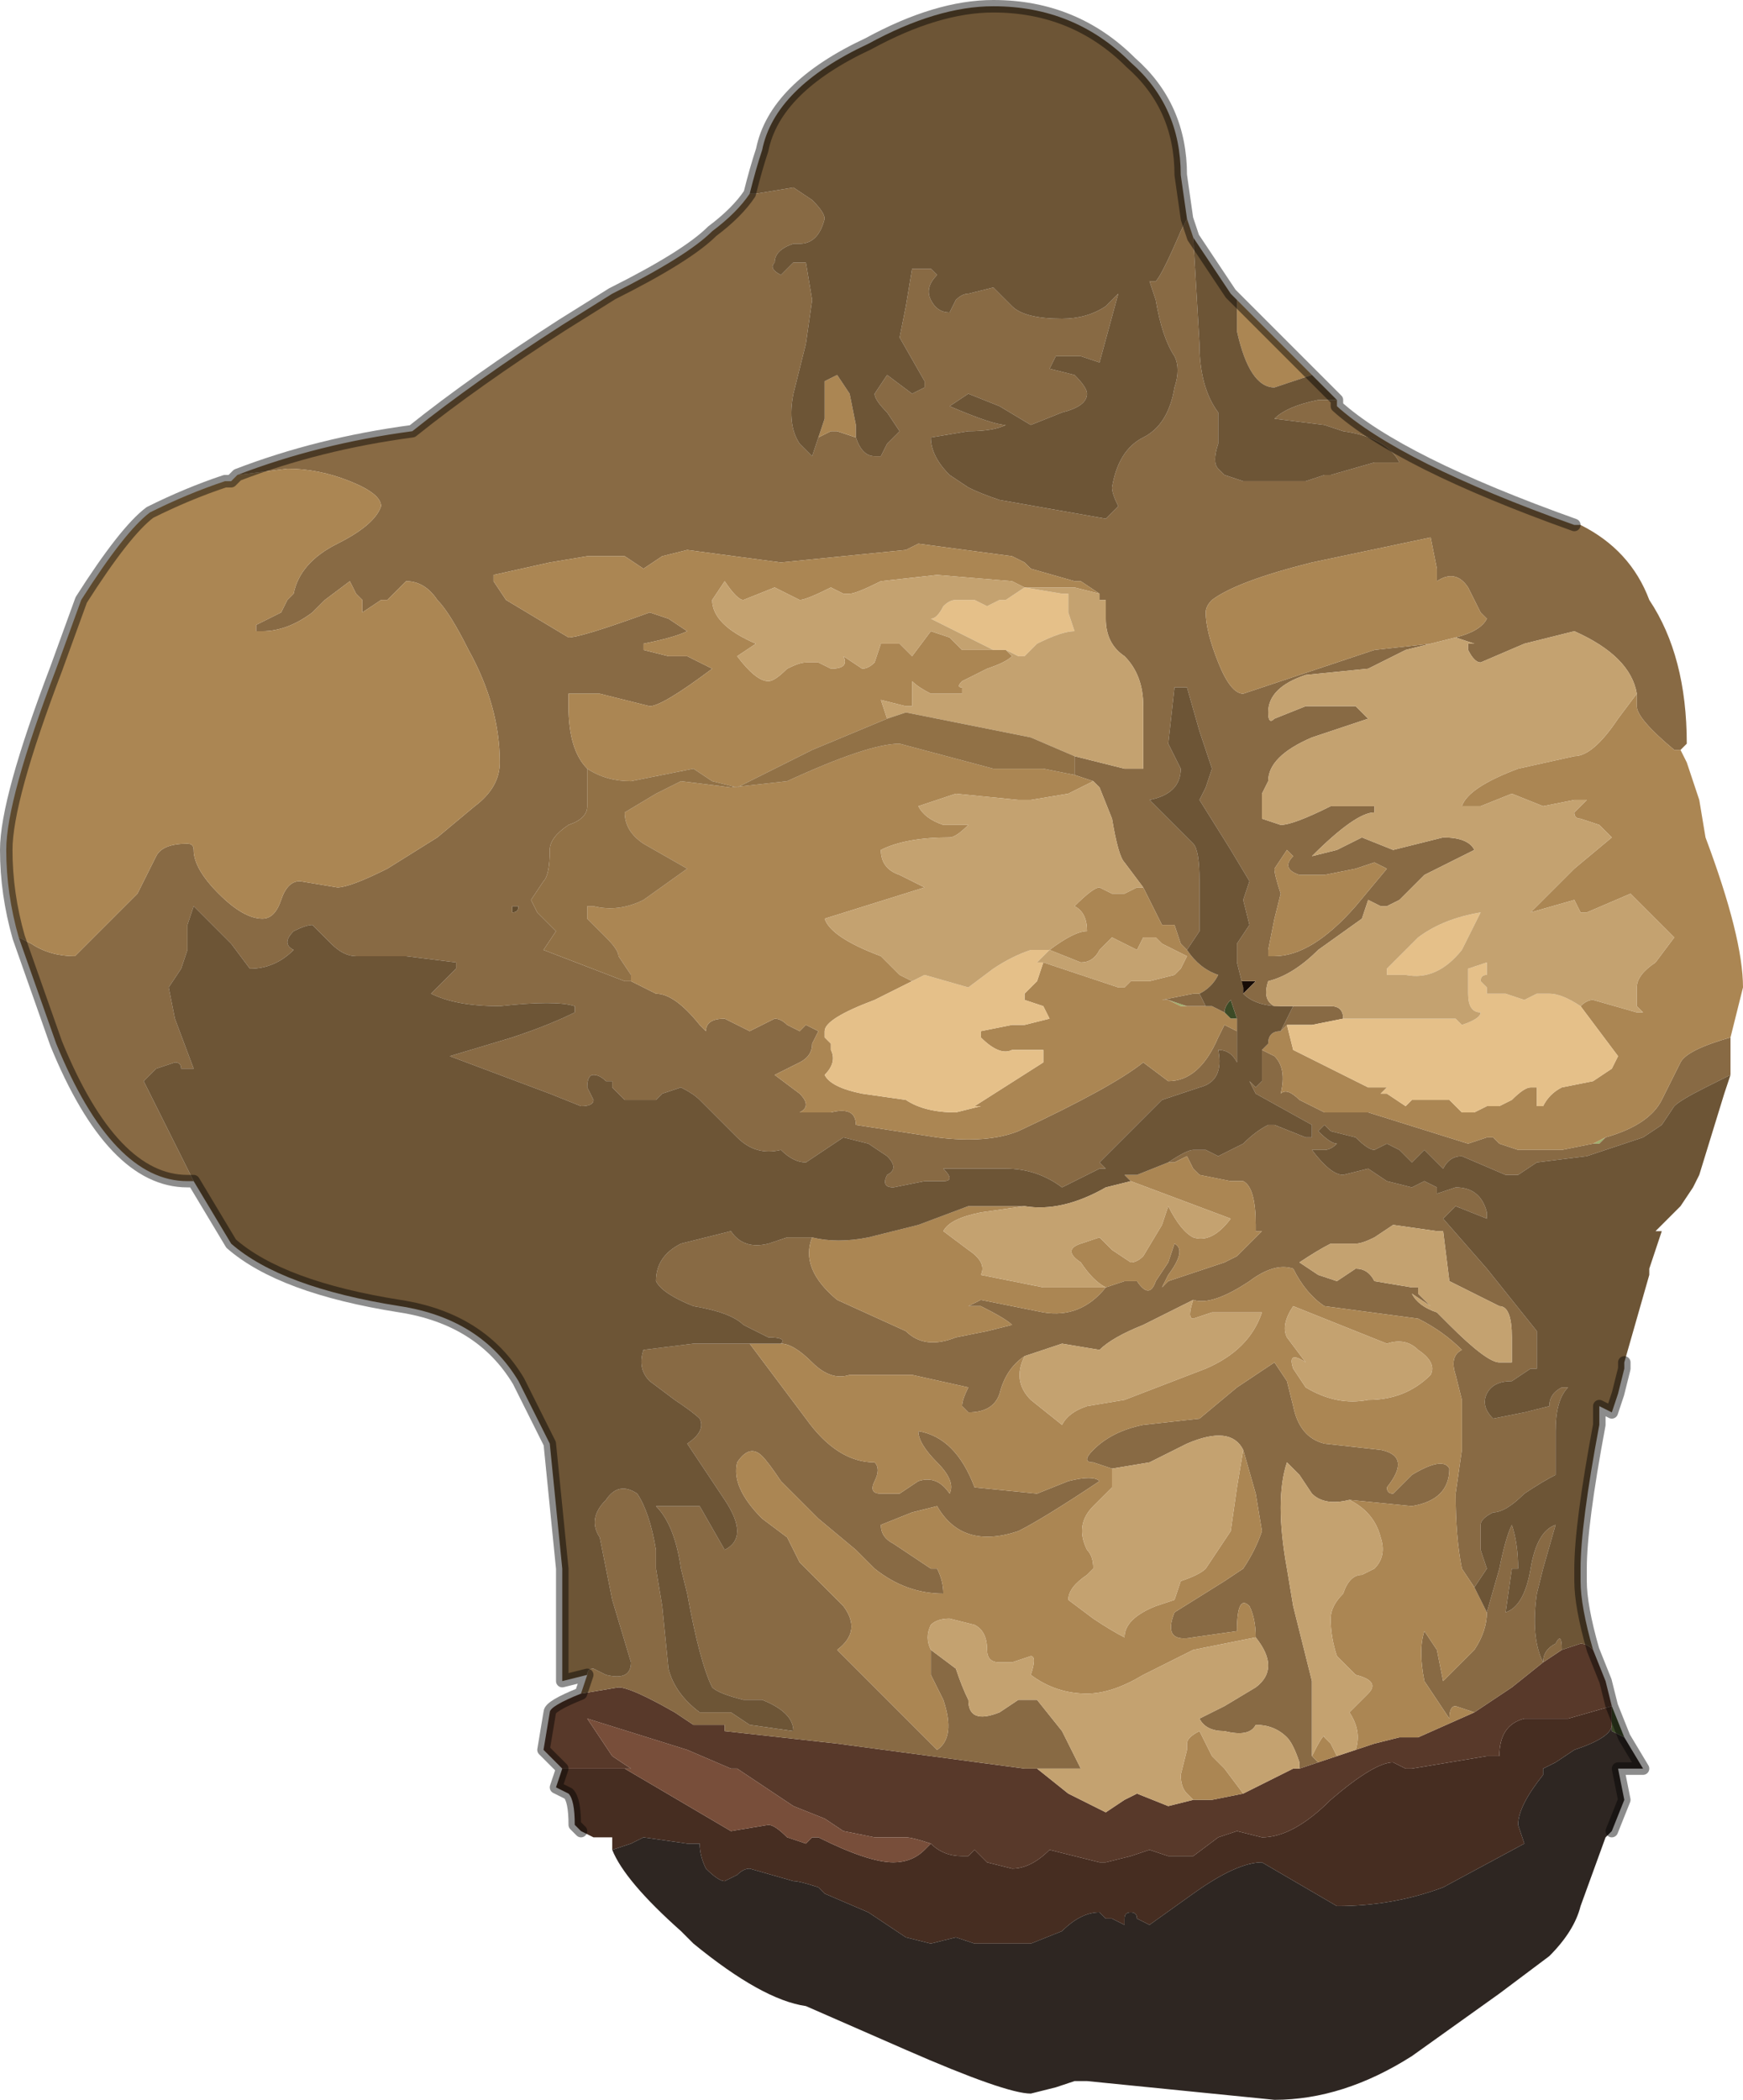 <?xml version="1.0" encoding="UTF-8" standalone="no"?>
<svg xmlns:xlink="http://www.w3.org/1999/xlink" height="16.8px" width="13.95px" xmlns="http://www.w3.org/2000/svg">
  <g transform="matrix(1.0, 0.0, 0.0, 1.0, 7.0, 7.1)">
    <path d="M5.9 6.75 L5.9 6.7 5.9 6.65 5.9 6.75" fill="#222a15" fill-rule="evenodd" stroke="none"/>
    <path d="M2.9 1.05 L2.85 1.05 2.8 1.0 Q2.8 0.95 2.85 0.9 L2.9 1.05 M6.0 6.8 L5.9 6.75 5.9 6.65 5.9 6.55 6.0 6.8" fill="#3c4a26" fill-rule="evenodd" stroke="none"/>
    <path d="M5.75 2.05 L5.85 2.0 5.8 2.05 5.75 2.05 M2.35 0.9 L2.5 0.95 2.45 0.95 2.35 0.9" fill="#9eaf6b" fill-rule="evenodd" stroke="none"/>
    <path d="M2.95 0.8 L2.9 0.75 3.05 0.75 2.95 0.85 2.95 0.8" fill="#160b06" fill-rule="evenodd" stroke="none"/>
    <path d="M2.9 2.35 L2.85 2.35 2.9 2.35 M4.0 2.85 L3.95 2.85 4.0 2.85" fill="#6d6966" fill-rule="evenodd" stroke="none"/>
    <path d="M-2.5 7.05 L-2.5 7.05 -2.0 7.05 -1.15 7.55 -0.85 7.5 Q-0.8 7.5 -0.7 7.6 L-0.55 7.65 Q-0.55 7.65 -0.5 7.6 L-0.45 7.6 -0.45 7.6 Q-0.05 7.8 0.15 7.8 0.3 7.8 0.4 7.7 L0.45 7.65 Q0.55 7.75 0.7 7.75 L0.75 7.75 Q0.8 7.7 0.8 7.7 L0.9 7.8 1.1 7.85 Q1.25 7.85 1.4 7.7 L1.8 7.8 1.85 7.8 2.05 7.75 Q2.2 7.7 2.2 7.7 L2.35 7.75 2.45 7.75 2.55 7.75 2.75 7.6 2.9 7.55 3.1 7.6 Q3.35 7.6 3.65 7.3 4.0 7.0 4.15 7.0 L4.25 7.05 4.3 7.05 4.9 6.95 5.0 6.95 Q5.0 6.7 5.2 6.65 L5.55 6.65 5.9 6.55 5.9 6.65 5.9 6.7 Q5.9 6.8 5.6 6.9 L5.45 7.0 5.35 7.05 5.35 7.1 Q5.15 7.35 5.15 7.5 L5.2 7.65 4.55 8.0 Q4.15 8.15 3.7 8.15 L3.1 7.8 Q2.9 7.8 2.55 8.05 L2.2 8.3 2.1 8.25 Q2.1 8.2 2.05 8.2 2.0 8.2 2.0 8.25 L2.0 8.3 1.9 8.25 1.85 8.25 1.8 8.2 Q1.65 8.2 1.5 8.35 L1.25 8.45 0.8 8.45 0.65 8.4 0.45 8.45 0.25 8.4 -0.05 8.2 -0.4 8.05 -0.45 8.0 Q-0.6 7.95 -0.65 7.95 L-1.0 7.85 Q-1.05 7.85 -1.1 7.9 L-1.2 7.95 Q-1.25 7.95 -1.35 7.85 -1.4 7.75 -1.4 7.65 L-1.5 7.65 -1.85 7.6 -1.95 7.65 -2.1 7.7 -2.1 7.6 -2.25 7.6 -2.35 7.55 -2.4 7.5 Q-2.4 7.3 -2.45 7.25 L-2.55 7.2 -2.5 7.05" fill="#462d21" fill-rule="evenodd" stroke="none"/>
    <path d="M5.5 6.1 L5.65 6.05 Q5.7 6.05 5.75 6.1 L5.85 6.35 5.9 6.55 5.55 6.65 5.2 6.65 Q5.0 6.7 5.0 6.95 L4.9 6.95 4.3 7.05 4.25 7.05 4.15 7.0 Q4.0 7.0 3.65 7.3 3.35 7.6 3.1 7.6 L2.9 7.55 2.75 7.6 2.55 7.75 2.45 7.75 2.35 7.75 2.2 7.7 Q2.2 7.7 2.05 7.75 L1.85 7.8 1.8 7.8 1.4 7.7 Q1.25 7.85 1.1 7.85 L0.9 7.8 0.8 7.7 Q0.8 7.7 0.75 7.75 L0.7 7.75 Q0.55 7.75 0.45 7.65 0.3 7.6 0.25 7.6 L0.0 7.6 -0.25 7.55 -0.4 7.45 -0.65 7.35 -1.1 7.05 -1.1 7.05 -1.15 7.05 -1.5 6.9 -2.3 6.65 -2.1 6.95 -1.95 7.05 -2.0 7.05 -2.5 7.05 -2.5 7.05 -2.65 6.9 -2.6 6.6 Q-2.6 6.55 -2.35 6.45 L-2.35 6.45 -2.05 6.4 Q-1.95 6.4 -1.6 6.6 L-1.45 6.7 -1.35 6.7 -1.25 6.7 -1.2 6.7 -1.2 6.75 -0.3 6.85 1.2 7.05 1.3 7.05 1.55 7.25 1.85 7.4 2.0 7.3 Q2.1 7.25 2.1 7.25 L2.35 7.35 2.55 7.3 2.7 7.3 2.95 7.25 3.25 7.1 3.35 7.05 3.4 7.05 3.55 7.0 3.7 6.95 3.85 6.9 4.0 6.85 4.2 6.8 4.35 6.8 4.8 6.6 5.1 6.4 5.35 6.2 5.5 6.1" fill="#58392a" fill-rule="evenodd" stroke="none"/>
    <path d="M-2.15 1.55 L-2.1 1.55 -2.15 1.55 -2.15 1.55" fill="#c4aa76" fill-rule="evenodd" stroke="none"/>
    <path d="M-2.9 0.15 L-2.85 0.15 Q-2.85 0.2 -2.9 0.2 L-2.9 0.15" fill="#624c2e" fill-rule="evenodd" stroke="none"/>
    <path d="M-2.0 7.05 L-1.95 7.05 -2.1 6.95 -2.3 6.65 -1.5 6.9 -1.15 7.05 -1.1 7.05 -1.1 7.05 -0.65 7.35 -0.4 7.45 -0.25 7.55 0.0 7.6 0.25 7.6 Q0.3 7.6 0.45 7.65 L0.4 7.7 Q0.3 7.8 0.15 7.8 -0.05 7.8 -0.45 7.6 L-0.45 7.6 -0.5 7.6 Q-0.55 7.65 -0.55 7.65 L-0.7 7.6 Q-0.8 7.5 -0.85 7.5 L-1.15 7.55 -2.0 7.05" fill="#784e3a" fill-rule="evenodd" stroke="none"/>
    <path d="M-2.1 7.7 L-1.95 7.65 -1.85 7.6 -1.5 7.65 -1.4 7.65 Q-1.4 7.75 -1.35 7.85 -1.25 7.95 -1.2 7.95 L-1.1 7.9 Q-1.05 7.85 -1.0 7.85 L-0.65 7.95 Q-0.6 7.95 -0.45 8.0 L-0.4 8.05 -0.05 8.2 0.25 8.4 0.45 8.45 0.65 8.4 0.8 8.45 1.25 8.45 1.5 8.35 Q1.65 8.2 1.8 8.2 L1.85 8.25 1.9 8.25 2.0 8.3 2.0 8.25 Q2.0 8.2 2.05 8.2 2.1 8.2 2.1 8.25 L2.2 8.3 2.55 8.05 Q2.9 7.8 3.1 7.8 L3.7 8.15 Q4.15 8.15 4.55 8.0 L5.2 7.65 5.15 7.5 Q5.15 7.35 5.35 7.1 L5.35 7.05 5.45 7.0 5.6 6.9 Q5.9 6.8 5.9 6.7 L5.9 6.75 6.0 6.8 6.15 7.05 5.95 7.05 6.0 7.3 5.9 7.55 5.85 7.6 5.65 8.15 Q5.6 8.35 5.4 8.55 L5.0 8.85 4.3 9.35 Q3.75 9.7 3.2 9.7 L1.7 9.55 1.6 9.55 1.45 9.6 1.25 9.65 Q1.05 9.65 0.25 9.3 L-0.55 8.95 Q-0.9 8.9 -1.45 8.45 L-1.55 8.35 Q-2.0 7.95 -2.1 7.7" fill="#2e2622" fill-rule="evenodd" stroke="none"/>
    <path d="M2.5 -5.35 L2.55 -5.2 2.6 -4.35 Q2.6 -4.0 2.75 -3.8 L2.75 -3.55 Q2.7 -3.4 2.75 -3.35 L2.8 -3.3 2.95 -3.25 3.15 -3.25 3.2 -3.25 3.3 -3.25 3.45 -3.25 3.6 -3.3 3.65 -3.3 4.0 -3.4 4.05 -3.4 4.2 -3.4 Q4.1 -3.6 3.75 -3.65 L3.6 -3.7 3.2 -3.75 Q3.3 -3.85 3.55 -3.9 L3.7 -3.9 3.7 -3.85 Q4.2 -3.4 5.6 -2.9 L5.65 -2.9 Q6.05 -2.7 6.2 -2.3 6.5 -1.85 6.5 -1.15 L6.45 -1.1 6.4 -1.1 Q6.1 -1.35 6.1 -1.45 L6.1 -1.55 Q6.05 -1.85 5.6 -2.05 L5.6 -2.05 5.2 -1.95 4.85 -1.8 Q4.8 -1.8 4.75 -1.9 L4.75 -1.95 4.8 -1.95 4.65 -2.0 Q4.85 -2.05 4.9 -2.15 L4.85 -2.2 4.8 -2.3 4.75 -2.4 Q4.65 -2.55 4.5 -2.45 L4.5 -2.55 4.45 -2.8 3.5 -2.6 Q2.9 -2.45 2.7 -2.3 2.65 -2.25 2.65 -2.2 2.65 -2.05 2.75 -1.8 2.85 -1.55 2.95 -1.55 L3.4 -1.7 4.0 -1.9 4.45 -1.95 4.25 -1.9 3.95 -1.75 3.45 -1.7 Q3.15 -1.6 3.15 -1.4 3.15 -1.3 3.2 -1.35 L3.45 -1.45 3.65 -1.45 3.85 -1.45 3.95 -1.35 3.5 -1.2 Q3.15 -1.05 3.15 -0.85 L3.1 -0.75 3.1 -0.55 3.25 -0.5 Q3.35 -0.5 3.65 -0.65 L4.0 -0.65 4.0 -0.6 Q3.85 -0.6 3.5 -0.25 L3.7 -0.3 3.9 -0.4 4.15 -0.3 4.15 -0.3 4.35 -0.35 4.55 -0.4 Q4.75 -0.4 4.8 -0.3 L4.4 -0.1 4.2 0.1 4.1 0.15 4.05 0.15 3.95 0.1 3.9 0.25 3.55 0.5 Q3.35 0.7 3.15 0.75 3.1 0.9 3.2 0.95 L3.25 0.95 Q3.05 0.95 2.95 0.85 L3.05 0.75 2.9 0.75 2.95 0.8 2.9 0.6 2.9 0.45 3.0 0.3 2.95 0.1 3.0 -0.05 2.85 -0.3 2.6 -0.7 2.65 -0.8 2.7 -0.95 2.6 -1.25 2.5 -1.6 2.45 -1.6 2.4 -1.6 2.35 -1.15 2.4 -1.05 2.45 -0.95 Q2.45 -0.75 2.2 -0.7 2.35 -0.55 2.55 -0.35 2.6 -0.3 2.6 -0.05 L2.6 0.05 2.6 0.35 2.5 0.5 2.45 0.45 2.4 0.3 2.3 0.3 2.15 0.0 2.0 -0.2 Q1.95 -0.25 1.9 -0.55 L1.8 -0.8 1.75 -0.85 1.6 -0.9 1.6 -1.05 2.0 -0.95 2.15 -0.95 2.15 -1.45 Q2.15 -1.7 2.0 -1.85 1.85 -1.95 1.85 -2.15 L1.85 -2.3 1.8 -2.3 1.8 -2.35 1.65 -2.45 1.6 -2.45 1.25 -2.55 1.2 -2.6 1.1 -2.65 0.35 -2.75 0.25 -2.7 -0.25 -2.65 -0.75 -2.6 -1.5 -2.7 -1.7 -2.65 -1.85 -2.55 -2.0 -2.65 -2.15 -2.65 -2.3 -2.65 -2.6 -2.6 -3.05 -2.5 -3.05 -2.45 -2.95 -2.3 -2.45 -2.0 Q-2.35 -2.0 -1.8 -2.2 L-1.65 -2.15 -1.5 -2.05 Q-1.6 -2.0 -1.85 -1.95 L-1.85 -1.9 -1.65 -1.85 -1.5 -1.85 -1.3 -1.75 Q-1.7 -1.45 -1.8 -1.45 L-2.2 -1.55 -2.45 -1.55 -2.45 -1.45 Q-2.45 -1.1 -2.3 -0.95 L-2.3 -0.65 Q-2.3 -0.55 -2.45 -0.5 -2.6 -0.4 -2.6 -0.3 -2.6 -0.1 -2.65 -0.05 L-2.75 0.1 -2.7 0.2 -2.55 0.35 -2.65 0.5 -2.0 0.75 -1.95 0.75 -1.75 0.85 Q-1.6 0.85 -1.4 1.1 L-1.35 1.15 Q-1.35 1.05 -1.2 1.05 L-1.0 1.15 -0.9 1.1 -0.9 1.1 -0.8 1.05 Q-0.75 1.05 -0.7 1.1 L-0.7 1.1 -0.6 1.15 -0.55 1.1 -0.45 1.15 -0.5 1.25 Q-0.5 1.35 -0.6 1.4 L-0.8 1.5 -0.6 1.65 Q-0.5 1.75 -0.6 1.8 L-0.35 1.8 Q-0.15 1.75 -0.15 1.9 L0.5 2.0 Q0.9 2.05 1.15 1.95 L1.25 1.95 1.15 1.95 Q1.9 1.6 2.15 1.4 L2.35 1.55 Q2.6 1.55 2.75 1.2 L2.8 1.1 2.9 1.15 2.9 1.4 Q2.85 1.3 2.75 1.3 2.8 1.55 2.6 1.6 L2.3 1.7 1.8 2.2 1.85 2.25 1.8 2.25 1.5 2.4 Q1.3 2.25 1.05 2.25 L0.55 2.25 Q0.65 2.35 0.55 2.35 L0.4 2.35 0.15 2.4 Q0.05 2.4 0.1 2.3 0.2 2.25 0.1 2.15 L-0.05 2.05 -0.25 2.0 -0.4 2.1 -0.55 2.2 Q-0.65 2.2 -0.75 2.1 -0.95 2.15 -1.1 2.0 L-1.4 1.7 Q-1.45 1.65 -1.55 1.6 L-1.7 1.65 -1.75 1.7 -1.8 1.7 -1.9 1.7 -2.0 1.7 -2.1 1.6 -2.1 1.55 -2.15 1.55 Q-2.2 1.5 -2.25 1.5 -2.3 1.5 -2.3 1.6 L-2.25 1.7 Q-2.25 1.75 -2.35 1.75 L-2.6 1.65 -3.4 1.35 -2.9 1.2 Q-2.6 1.1 -2.4 1.0 L-2.4 0.95 Q-2.55 0.9 -3.0 0.95 -3.35 0.95 -3.55 0.85 L-3.45 0.75 -3.35 0.65 -3.35 0.6 -3.75 0.55 -4.15 0.55 Q-4.25 0.55 -4.35 0.45 L-4.5 0.3 Q-4.55 0.3 -4.65 0.35 -4.75 0.45 -4.65 0.5 -4.8 0.65 -5.0 0.65 L-5.15 0.45 -5.45 0.15 -5.5 0.3 -5.5 0.5 -5.55 0.65 -5.65 0.8 -5.6 1.05 -5.45 1.45 -5.45 1.45 -5.55 1.45 Q-5.55 1.4 -5.6 1.4 L-5.75 1.45 -5.85 1.55 -5.6 2.05 -5.45 2.35 -5.5 2.35 Q-6.1 2.35 -6.55 1.25 L-6.85 0.4 -6.75 0.45 Q-6.6 0.55 -6.4 0.55 L-6.2 0.35 -6.0 0.15 -5.9 0.05 -5.75 -0.25 Q-5.7 -0.35 -5.5 -0.35 -5.45 -0.35 -5.45 -0.3 -5.45 -0.15 -5.25 0.05 -5.05 0.25 -4.9 0.25 -4.8 0.25 -4.75 0.1 -4.7 -0.05 -4.6 -0.05 L-4.3 0.0 Q-4.2 0.0 -3.9 -0.15 L-3.5 -0.4 -3.2 -0.65 Q-3.0 -0.8 -3.0 -1.0 -3.0 -1.45 -3.25 -1.9 -3.4 -2.2 -3.5 -2.3 -3.6 -2.45 -3.75 -2.45 L-3.9 -2.3 -3.95 -2.3 -4.1 -2.2 -4.1 -2.3 -4.15 -2.35 -4.2 -2.45 -4.4 -2.3 -4.5 -2.2 Q-4.7 -2.05 -4.9 -2.05 L-4.95 -2.05 -4.95 -2.1 -4.75 -2.2 -4.7 -2.3 -4.65 -2.35 Q-4.6 -2.6 -4.3 -2.75 -4.0 -2.9 -3.95 -3.05 -3.95 -3.15 -4.2 -3.25 -4.45 -3.35 -4.7 -3.35 L-5.1 -3.3 -5.1 -3.3 Q-4.45 -3.55 -3.7 -3.65 -3.2 -4.05 -2.5 -4.5 L-2.1 -4.75 Q-1.5 -5.05 -1.3 -5.25 -1.1 -5.4 -1.0 -5.55 L-0.95 -5.55 -0.65 -5.6 -0.5 -5.5 Q-0.4 -5.4 -0.4 -5.35 -0.45 -5.15 -0.6 -5.15 L-0.65 -5.15 Q-0.8 -5.1 -0.8 -5.0 -0.85 -4.95 -0.75 -4.9 L-0.65 -5.0 -0.55 -5.0 -0.5 -4.7 -0.55 -4.35 -0.65 -3.95 -0.65 -3.95 Q-0.7 -3.7 -0.6 -3.55 L-0.5 -3.45 -0.45 -3.6 -0.35 -3.65 -0.3 -3.65 -0.15 -3.6 Q-0.1 -3.45 0.0 -3.45 L0.05 -3.45 0.1 -3.55 0.2 -3.65 0.1 -3.8 Q0.0 -3.9 0.0 -3.95 L0.1 -4.1 0.3 -3.95 0.4 -4.0 0.4 -4.05 0.2 -4.4 0.25 -4.65 0.3 -4.95 0.45 -4.95 0.5 -4.9 Q0.4 -4.8 0.45 -4.7 0.5 -4.6 0.6 -4.6 L0.65 -4.7 Q0.7 -4.75 0.75 -4.75 L0.95 -4.8 1.1 -4.65 Q1.2 -4.55 1.5 -4.55 1.7 -4.55 1.85 -4.65 L1.95 -4.75 1.8 -4.2 1.65 -4.25 1.55 -4.25 1.45 -4.25 1.4 -4.15 Q1.4 -4.15 1.6 -4.1 1.7 -4.0 1.7 -3.95 1.7 -3.85 1.5 -3.8 L1.25 -3.7 1.0 -3.85 0.75 -3.95 0.6 -3.85 Q0.95 -3.7 1.05 -3.7 0.95 -3.65 0.75 -3.65 L0.45 -3.6 Q0.45 -3.45 0.6 -3.3 L0.75 -3.2 Q0.85 -3.15 1.0 -3.1 L1.85 -2.95 1.95 -3.05 Q1.9 -3.15 1.9 -3.2 1.95 -3.5 2.15 -3.6 2.35 -3.7 2.4 -4.0 2.45 -4.15 2.4 -4.25 2.3 -4.4 2.25 -4.7 L2.2 -4.85 2.25 -4.85 Q2.3 -4.9 2.45 -5.25 L2.5 -5.35 M3.35 -0.25 L3.3 -0.3 3.2 -0.15 Q3.2 -0.1 3.25 0.05 L3.2 0.25 3.15 0.5 3.15 0.55 3.2 0.55 Q3.5 0.55 3.85 0.15 L4.1 -0.15 4.0 -0.2 3.85 -0.15 3.6 -0.1 3.4 -0.1 Q3.25 -0.15 3.35 -0.25 M3.3 1.1 L3.25 1.15 3.35 0.95 3.45 0.95 3.65 0.95 Q3.75 0.95 3.75 1.05 L3.5 1.1 3.3 1.1 M3.1 1.3 L3.2 1.35 Q3.3 1.45 3.25 1.65 3.3 1.6 3.4 1.7 L3.6 1.8 3.95 1.8 4.75 2.05 4.9 2.0 4.95 2.0 5.0 2.05 5.15 2.1 5.5 2.1 5.75 2.05 5.8 2.05 5.85 2.0 Q6.2 1.9 6.3 1.7 L6.45 1.4 Q6.5 1.3 6.85 1.2 L6.85 1.5 Q6.75 1.55 6.65 1.6 6.45 1.7 6.4 1.75 L6.3 1.9 6.15 2.0 5.7 2.15 5.3 2.2 5.15 2.3 5.05 2.3 4.7 2.15 Q4.6 2.15 4.55 2.25 L4.4 2.1 4.3 2.2 4.2 2.1 4.1 2.05 4.0 2.1 Q3.95 2.1 3.85 2.0 L3.65 1.95 3.6 1.9 3.55 1.95 Q3.65 2.05 3.7 2.05 3.65 2.1 3.6 2.1 L3.5 2.1 Q3.65 2.3 3.75 2.3 L3.95 2.25 4.1 2.35 4.3 2.4 4.4 2.35 4.5 2.4 4.5 2.45 4.65 2.4 Q4.85 2.4 4.9 2.6 L4.9 2.65 4.65 2.55 4.6 2.6 4.55 2.65 4.9 3.05 5.3 3.55 5.3 3.85 5.25 3.85 5.1 3.95 Q4.95 3.95 4.9 4.05 4.85 4.15 4.95 4.25 L5.2 4.2 5.4 4.15 Q5.4 4.05 5.5 4.0 L5.55 4.0 Q5.45 4.1 5.45 4.35 L5.45 4.7 Q5.35 4.75 5.2 4.85 5.05 5.0 4.95 5.0 4.85 5.05 4.85 5.1 L4.85 5.3 4.9 5.45 4.8 5.6 4.7 5.45 Q4.65 5.2 4.65 4.85 L4.7 4.5 4.7 4.1 4.65 3.9 Q4.6 3.75 4.7 3.7 4.55 3.55 4.35 3.45 L3.6 3.35 Q3.45 3.25 3.35 3.05 3.2 3.0 3.0 3.15 2.7 3.35 2.55 3.3 L2.15 3.5 Q1.9 3.6 1.8 3.7 L1.5 3.65 1.2 3.75 Q1.05 3.85 1.0 4.05 0.95 4.2 0.75 4.2 L0.7 4.15 Q0.7 4.1 0.75 4.0 L0.3 3.9 -0.2 3.9 Q-0.35 3.95 -0.5 3.8 -0.65 3.65 -0.75 3.65 -0.7 3.6 -0.85 3.6 L-1.05 3.5 Q-1.15 3.4 -1.45 3.35 -1.7 3.25 -1.75 3.15 -1.75 2.95 -1.55 2.85 L-1.15 2.75 Q-1.05 2.9 -0.85 2.85 L-0.7 2.8 -0.5 2.8 Q-0.6 3.05 -0.3 3.3 L0.25 3.55 Q0.4 3.7 0.65 3.6 L0.9 3.55 1.1 3.5 Q1.05 3.45 0.85 3.35 L0.75 3.35 0.85 3.3 1.35 3.4 Q1.65 3.45 1.85 3.2 L2.0 3.15 Q2.05 3.15 2.1 3.15 2.2 3.3 2.25 3.15 L2.35 3.0 2.4 2.85 Q2.5 2.9 2.35 3.1 L2.3 3.2 2.35 3.15 2.8 3.0 2.9 2.95 3.1 2.75 3.05 2.75 3.05 2.7 Q3.05 2.4 2.95 2.35 L2.9 2.35 2.85 2.35 2.6 2.3 2.55 2.25 2.5 2.15 2.4 2.2 2.35 2.2 Q2.5 2.1 2.55 2.1 L2.65 2.1 2.75 2.15 2.95 2.05 Q3.05 1.95 3.15 1.9 L3.2 1.9 3.45 2.0 Q3.55 2.0 3.5 2.0 L3.5 1.9 3.05 1.65 3.0 1.55 3.05 1.6 3.1 1.55 3.1 1.3 M4.9 5.8 L5.0 5.45 Q5.05 5.2 5.1 5.1 5.15 5.25 5.15 5.45 L5.1 5.45 5.05 5.8 Q5.2 5.75 5.25 5.45 5.3 5.15 5.45 5.1 L5.35 5.45 5.3 5.65 Q5.25 6.0 5.35 6.2 5.35 6.1 5.45 6.05 5.5 5.95 5.5 6.1 L5.35 6.2 5.1 6.4 4.8 6.6 4.65 6.55 Q4.6 6.55 4.6 6.65 L4.4 6.35 Q4.35 6.1 4.4 5.95 L4.5 6.1 4.55 6.35 4.8 6.1 Q4.9 5.95 4.9 5.8 M4.5 2.75 L4.15 2.7 4.0 2.8 Q3.9 2.85 3.85 2.85 L3.65 2.85 Q3.55 2.9 3.4 3.0 L3.55 3.1 3.7 3.15 3.85 3.05 Q3.95 3.05 4.0 3.15 L4.3 3.2 4.35 3.2 4.35 3.25 4.45 3.35 4.3 3.25 Q4.35 3.35 4.5 3.4 L4.6 3.5 Q4.9 3.8 5.0 3.8 5.1 3.8 5.1 3.8 L5.1 3.75 5.15 3.75 5.1 3.75 5.1 3.6 Q5.1 3.35 5.0 3.35 L4.6 3.15 4.55 2.75 Q4.6 2.75 4.5 2.75 M-1.0 3.65 Q-0.85 3.85 -0.55 4.25 -0.3 4.6 0.0 4.6 0.05 4.65 0.0 4.75 -0.05 4.85 0.05 4.85 L0.2 4.85 0.35 4.75 Q0.5 4.7 0.6 4.85 0.65 4.75 0.5 4.6 0.35 4.45 0.35 4.35 0.65 4.4 0.8 4.8 L1.3 4.85 1.55 4.75 Q1.75 4.7 1.8 4.75 1.35 5.05 1.15 5.15 0.7 5.3 0.5 4.95 L0.3 5.0 0.05 5.1 Q0.05 5.2 0.15 5.25 L0.45 5.45 0.5 5.45 Q0.55 5.55 0.55 5.65 0.25 5.65 0.0 5.45 L-0.15 5.3 -0.45 5.05 -0.75 4.75 Q-0.85 4.6 -0.9 4.55 -1.0 4.45 -1.1 4.6 -1.15 4.8 -0.9 5.05 L-0.7 5.2 -0.6 5.4 -0.55 5.45 -0.45 5.55 -0.25 5.75 Q-0.1 5.95 -0.3 6.1 L0.1 6.5 0.5 6.9 Q0.65 6.8 0.55 6.5 L0.45 6.3 Q0.45 6.2 0.45 6.1 L0.65 6.25 Q0.7 6.4 0.75 6.5 0.75 6.7 1.0 6.6 L1.15 6.5 1.3 6.5 1.5 6.75 1.65 7.05 1.6 7.05 1.3 7.05 1.2 7.05 -0.3 6.85 -1.2 6.75 -1.2 6.7 -1.25 6.7 -1.35 6.7 -1.45 6.7 -1.6 6.6 Q-1.95 6.4 -2.05 6.4 L-2.35 6.45 -2.35 6.45 -2.3 6.3 Q-2.3 6.25 -2.25 6.25 L-2.15 6.3 Q-1.95 6.35 -1.95 6.2 L-2.1 5.7 -2.15 5.45 -2.2 5.2 Q-2.3 5.05 -2.15 4.9 -2.05 4.75 -1.9 4.85 -1.8 5.0 -1.75 5.3 L-1.75 5.45 -1.7 5.75 -1.65 6.25 Q-1.6 6.45 -1.4 6.6 L-1.15 6.6 -1.0 6.7 -0.65 6.75 Q-0.65 6.6 -0.9 6.5 L-1.05 6.5 Q-1.25 6.45 -1.3 6.4 -1.4 6.2 -1.5 5.65 L-1.55 5.45 Q-1.6 5.1 -1.75 4.95 L-1.4 4.95 -1.2 5.3 Q-1.0 5.2 -1.2 4.9 L-1.5 4.45 Q-1.35 4.35 -1.4 4.25 -1.45 4.2 -1.6 4.1 L-1.8 3.95 Q-1.9 3.85 -1.85 3.7 L-1.45 3.65 -1.0 3.65 M3.05 6.0 Q3.05 5.85 3.0 5.75 2.9 5.65 2.9 5.95 L2.55 6.0 Q2.3 6.05 2.4 5.8 L2.8 5.55 2.95 5.45 Q3.05 5.3 3.1 5.15 L3.05 4.85 2.95 4.5 Q2.85 4.3 2.5 4.45 L2.2 4.6 1.9 4.65 1.75 4.6 Q1.65 4.6 1.75 4.5 1.9 4.35 2.15 4.3 L2.6 4.25 2.9 4.0 3.2 3.8 3.3 3.95 3.35 4.15 Q3.4 4.4 3.6 4.45 L4.05 4.5 Q4.3 4.55 4.1 4.8 4.1 4.85 4.15 4.85 L4.3 4.7 Q4.55 4.55 4.6 4.65 4.6 4.9 4.3 4.95 L3.8 4.9 Q3.6 4.95 3.5 4.85 L3.4 4.7 3.3 4.6 Q3.2 4.9 3.3 5.45 L3.35 5.75 3.5 6.35 3.5 6.95 3.55 7.0 3.4 7.05 3.4 7.0 Q3.35 6.85 3.3 6.8 3.2 6.7 3.05 6.7 3.0 6.8 2.8 6.75 2.65 6.75 2.6 6.65 L2.8 6.55 3.05 6.4 Q3.25 6.25 3.05 6.0 M2.5 0.95 L2.35 0.9 2.3 0.9 2.55 0.85 2.6 0.85 2.65 0.95 2.5 0.95 M-2.9 0.15 L-2.9 0.2 Q-2.85 0.2 -2.85 0.15 L-2.9 0.15" fill="#886a44" fill-rule="evenodd" stroke="none"/>
    <path d="M-0.15 -3.6 L-0.3 -3.65 -0.35 -3.65 -0.45 -3.6 -0.4 -3.75 -0.4 -4.05 -0.3 -4.1 -0.2 -3.95 -0.15 -3.7 -0.15 -3.6 M-5.1 -3.3 L-5.1 -3.3 -4.7 -3.35 Q-4.45 -3.35 -4.2 -3.25 -3.95 -3.15 -3.95 -3.05 -4.0 -2.9 -4.3 -2.75 -4.6 -2.6 -4.65 -2.35 L-4.7 -2.3 -4.75 -2.2 -4.95 -2.1 -4.95 -2.05 -4.9 -2.05 Q-4.7 -2.05 -4.5 -2.2 L-4.4 -2.3 -4.2 -2.45 -4.15 -2.35 -4.1 -2.3 -4.1 -2.2 -3.95 -2.3 -3.9 -2.3 -3.75 -2.45 Q-3.6 -2.45 -3.5 -2.3 -3.4 -2.2 -3.25 -1.9 -3.0 -1.45 -3.0 -1.0 -3.0 -0.8 -3.2 -0.65 L-3.5 -0.4 -3.9 -0.15 Q-4.2 0.0 -4.3 0.0 L-4.6 -0.05 Q-4.7 -0.05 -4.75 0.1 -4.8 0.25 -4.9 0.25 -5.05 0.25 -5.25 0.05 -5.45 -0.15 -5.45 -0.3 -5.45 -0.35 -5.5 -0.35 -5.7 -0.35 -5.75 -0.25 L-5.9 0.05 -6.0 0.15 -6.2 0.35 -6.4 0.55 Q-6.6 0.55 -6.75 0.45 L-6.85 0.4 Q-6.95 0.05 -6.95 -0.3 -6.95 -0.7 -6.55 -1.75 L-6.35 -2.3 Q-6.0 -2.85 -5.8 -3.0 -5.5 -3.15 -5.2 -3.25 L-5.15 -3.25 -5.1 -3.3 M2.9 1.15 L2.8 1.1 2.75 1.2 Q2.6 1.55 2.35 1.55 L2.15 1.4 Q1.9 1.6 1.15 1.95 L1.25 1.95 1.15 1.95 Q0.9 2.05 0.5 2.0 L-0.15 1.9 Q-0.15 1.75 -0.35 1.8 L-0.6 1.8 Q-0.5 1.75 -0.6 1.65 L-0.8 1.5 -0.6 1.4 Q-0.5 1.35 -0.5 1.25 L-0.45 1.15 -0.55 1.1 -0.6 1.15 -0.7 1.1 -0.7 1.1 Q-0.75 1.05 -0.8 1.05 L-0.9 1.1 -0.9 1.1 -1.0 1.15 -1.2 1.05 Q-1.35 1.05 -1.35 1.15 L-1.4 1.1 Q-1.6 0.85 -1.75 0.85 L-1.95 0.75 -1.95 0.7 -2.05 0.55 Q-2.05 0.5 -2.15 0.4 L-2.3 0.25 -2.3 0.15 -2.25 0.15 Q-2.05 0.2 -1.85 0.1 L-1.5 -0.15 -1.85 -0.35 Q-2.0 -0.45 -2.0 -0.6 L-1.75 -0.75 -1.55 -0.85 -1.15 -0.8 -0.7 -0.85 Q-0.05 -1.15 0.2 -1.15 L0.2 -1.15 0.95 -0.95 1.25 -0.95 1.35 -0.95 1.6 -0.9 1.75 -0.85 1.8 -0.8 1.75 -0.85 1.55 -0.75 1.25 -0.7 1.15 -0.7 0.65 -0.75 0.35 -0.65 Q0.4 -0.55 0.55 -0.5 L0.75 -0.5 Q0.65 -0.4 0.6 -0.4 L0.6 -0.4 Q0.25 -0.4 0.05 -0.3 0.05 -0.15 0.2 -0.1 L0.4 0.0 -0.4 0.25 Q-0.35 0.4 0.05 0.55 L0.2 0.7 0.3 0.75 0.0 0.9 Q-0.4 1.05 -0.4 1.15 L-0.4 1.2 -0.35 1.25 -0.35 1.3 Q-0.3 1.4 -0.4 1.5 -0.35 1.6 -0.1 1.65 L0.25 1.7 Q0.4 1.8 0.65 1.8 L0.85 1.75 0.8 1.75 1.35 1.4 1.35 1.3 1.2 1.3 1.1 1.3 Q1.0 1.35 0.85 1.2 L0.85 1.15 1.1 1.1 1.2 1.1 1.4 1.05 1.35 0.95 1.2 0.9 1.2 0.85 1.3 0.75 1.35 0.6 1.95 0.8 2.0 0.8 2.05 0.75 2.1 0.75 2.2 0.75 2.4 0.7 2.45 0.65 2.5 0.55 2.3 0.45 2.25 0.4 2.15 0.4 2.1 0.5 1.9 0.4 1.8 0.5 Q1.75 0.6 1.65 0.6 L1.4 0.5 Q1.6 0.35 1.7 0.35 1.7 0.2 1.6 0.15 1.75 0.0 1.8 0.0 L1.9 0.05 2.0 0.05 2.1 0.0 2.15 0.0 2.3 0.3 2.4 0.3 2.45 0.45 2.5 0.5 Q2.6 0.65 2.75 0.7 2.7 0.8 2.6 0.85 L2.55 0.85 2.3 0.9 2.35 0.9 2.45 0.95 2.5 0.95 2.65 0.95 2.7 0.95 2.8 1.0 2.85 1.05 2.9 1.05 2.9 1.15 M-2.3 -0.95 Q-2.45 -1.1 -2.45 -1.45 L-2.45 -1.55 -2.2 -1.55 -1.8 -1.45 Q-1.7 -1.45 -1.3 -1.75 L-1.5 -1.85 -1.65 -1.85 -1.85 -1.9 -1.85 -1.95 Q-1.6 -2.0 -1.5 -2.05 L-1.65 -2.15 -1.8 -2.2 Q-2.35 -2.0 -2.45 -2.0 L-2.95 -2.3 -3.05 -2.45 -3.05 -2.5 -2.6 -2.6 -2.3 -2.65 -2.15 -2.65 -2.0 -2.65 -1.85 -2.55 -1.7 -2.65 -1.5 -2.7 -0.75 -2.6 -0.25 -2.65 0.25 -2.7 0.35 -2.75 1.1 -2.65 1.2 -2.6 1.25 -2.55 1.6 -2.45 1.65 -2.45 1.8 -2.35 1.6 -2.4 1.2 -2.4 1.1 -2.45 0.5 -2.5 0.05 -2.45 Q-0.15 -2.35 -0.2 -2.35 -0.25 -2.35 -0.25 -2.35 L-0.35 -2.4 Q-0.55 -2.3 -0.6 -2.3 L-0.8 -2.4 -1.05 -2.3 Q-1.1 -2.3 -1.2 -2.45 L-1.3 -2.3 -1.3 -2.3 Q-1.3 -2.1 -0.95 -1.95 L-1.1 -1.85 Q-0.95 -1.65 -0.85 -1.65 -0.8 -1.65 -0.7 -1.75 -0.6 -1.8 -0.55 -1.8 L-0.45 -1.8 -0.35 -1.75 Q-0.2 -1.75 -0.25 -1.85 L-0.1 -1.75 Q-0.05 -1.75 0.0 -1.8 L0.05 -1.95 0.2 -1.95 0.3 -1.85 0.45 -2.05 0.6 -2.0 0.7 -1.9 0.95 -1.9 0.95 -1.9 1.05 -1.9 1.1 -1.85 Q1.05 -1.8 0.9 -1.75 L0.7 -1.65 Q0.65 -1.6 0.7 -1.6 L0.7 -1.55 0.6 -1.55 0.45 -1.55 Q0.35 -1.6 0.3 -1.65 L0.3 -1.45 0.25 -1.45 0.05 -1.5 0.1 -1.35 -0.5 -1.1 -1.1 -0.8 -1.3 -0.85 -1.45 -0.95 -1.95 -0.85 Q-2.15 -0.85 -2.3 -0.95 M4.45 -1.95 L4.0 -1.9 3.4 -1.7 2.95 -1.55 Q2.85 -1.55 2.75 -1.8 2.65 -2.05 2.65 -2.2 2.65 -2.25 2.7 -2.3 2.9 -2.45 3.5 -2.6 L4.45 -2.8 4.5 -2.55 4.5 -2.45 Q4.65 -2.55 4.75 -2.4 L4.8 -2.3 4.85 -2.2 4.9 -2.15 Q4.85 -2.05 4.65 -2.0 L4.45 -1.95 M6.1 -1.55 L6.1 -1.45 Q6.1 -1.35 6.4 -1.1 L6.45 -1.1 6.5 -1.0 6.6 -0.7 6.65 -0.4 Q6.95 0.4 6.95 0.8 L6.85 1.2 Q6.5 1.3 6.45 1.4 L6.3 1.7 Q6.2 1.9 5.85 2.0 L5.75 2.05 5.5 2.1 5.15 2.1 5.0 2.05 4.95 2.0 4.9 2.0 4.75 2.05 3.95 1.8 3.6 1.8 3.4 1.7 Q3.3 1.6 3.25 1.65 3.3 1.45 3.2 1.35 L3.1 1.3 3.15 1.25 Q3.15 1.15 3.25 1.15 L3.3 1.1 3.35 1.3 3.95 1.6 4.1 1.6 4.05 1.65 4.1 1.65 4.25 1.75 4.3 1.7 4.4 1.7 4.45 1.7 4.5 1.7 4.6 1.7 4.7 1.8 4.8 1.8 4.9 1.75 5.0 1.75 5.1 1.7 Q5.2 1.6 5.25 1.6 5.3 1.6 5.3 1.6 L5.3 1.75 5.35 1.75 Q5.4 1.65 5.5 1.6 L5.75 1.55 5.9 1.45 5.95 1.35 5.8 1.15 5.65 0.95 Q5.7 0.9 5.75 0.9 L6.1 1.0 6.15 1.0 6.1 0.95 6.1 0.8 Q6.1 0.7 6.25 0.6 L6.4 0.4 6.05 0.05 5.7 0.2 5.65 0.2 5.6 0.1 5.25 0.2 5.6 -0.15 5.9 -0.4 5.8 -0.5 5.65 -0.55 Q5.6 -0.55 5.6 -0.6 L5.7 -0.7 5.6 -0.7 5.35 -0.65 5.1 -0.75 4.85 -0.65 4.7 -0.65 4.7 -0.65 Q4.75 -0.8 5.15 -0.95 L5.6 -1.05 Q5.75 -1.05 5.95 -1.35 L6.1 -1.55 M2.9 -4.7 L3.5 -4.1 3.2 -4.0 Q3.0 -4.0 2.9 -4.45 L2.9 -4.7 M3.35 -0.25 Q3.25 -0.15 3.4 -0.1 L3.6 -0.1 3.85 -0.15 4.0 -0.2 4.1 -0.15 3.85 0.15 Q3.5 0.55 3.2 0.55 L3.15 0.55 3.15 0.5 3.2 0.25 3.25 0.05 Q3.2 -0.1 3.2 -0.15 L3.3 -0.3 3.35 -0.25 M4.8 5.6 L4.9 5.8 Q4.9 5.95 4.8 6.1 L4.55 6.35 4.5 6.1 4.4 5.95 Q4.35 6.1 4.4 6.35 L4.6 6.65 Q4.6 6.55 4.65 6.55 L4.8 6.6 4.35 6.8 4.2 6.8 4.0 6.85 3.85 6.9 Q3.9 6.75 3.8 6.6 L3.95 6.45 Q4.05 6.35 3.85 6.3 L3.7 6.15 Q3.65 6.0 3.65 5.85 3.65 5.75 3.75 5.65 3.8 5.5 3.9 5.5 L4.0 5.45 Q4.1 5.35 4.05 5.2 4.0 5.0 3.8 4.9 L4.3 4.95 Q4.6 4.9 4.6 4.65 4.55 4.55 4.3 4.7 L4.15 4.85 Q4.1 4.85 4.1 4.8 4.3 4.55 4.05 4.5 L3.6 4.45 Q3.4 4.4 3.35 4.15 L3.3 3.95 3.2 3.8 2.9 4.0 2.6 4.25 2.15 4.3 Q1.9 4.35 1.75 4.5 1.65 4.6 1.75 4.6 L1.9 4.65 1.9 4.8 1.75 4.95 Q1.6 5.1 1.7 5.3 1.75 5.35 1.75 5.45 L1.7 5.5 Q1.55 5.6 1.55 5.7 L1.75 5.85 Q1.9 5.95 2.0 6.0 2.0 5.85 2.25 5.75 L2.4 5.7 2.45 5.55 Q2.6 5.5 2.65 5.45 L2.85 5.15 2.9 4.8 2.95 4.5 3.05 4.85 3.1 5.15 Q3.05 5.3 2.95 5.45 L2.8 5.55 2.4 5.8 Q2.3 6.05 2.55 6.0 L2.9 5.95 Q2.9 5.65 3.0 5.75 3.05 5.85 3.05 6.0 L2.55 6.1 2.15 6.3 Q1.9 6.45 1.7 6.45 1.45 6.45 1.25 6.3 1.3 6.15 1.25 6.15 L1.1 6.2 1.0 6.2 Q0.9 6.2 0.9 6.1 0.9 5.95 0.8 5.9 L0.6 5.85 Q0.5 5.85 0.45 5.9 0.4 6.0 0.45 6.1 0.45 6.2 0.45 6.3 L0.55 6.5 Q0.65 6.8 0.5 6.9 L0.1 6.5 -0.3 6.1 Q-0.1 5.95 -0.25 5.75 L-0.45 5.55 -0.55 5.45 -0.6 5.4 -0.7 5.2 -0.9 5.05 Q-1.15 4.8 -1.1 4.6 -1.0 4.45 -0.9 4.55 -0.85 4.6 -0.75 4.75 L-0.45 5.05 -0.15 5.3 0.0 5.45 Q0.25 5.65 0.55 5.65 0.55 5.55 0.5 5.45 L0.45 5.45 0.15 5.25 Q0.05 5.2 0.05 5.1 L0.3 5.0 0.5 4.95 Q0.7 5.3 1.15 5.15 1.35 5.05 1.8 4.75 1.75 4.7 1.55 4.75 L1.3 4.85 0.8 4.8 Q0.65 4.4 0.35 4.35 0.35 4.45 0.5 4.6 0.65 4.75 0.6 4.85 0.5 4.7 0.35 4.75 L0.2 4.85 0.05 4.85 Q-0.05 4.85 0.0 4.75 0.05 4.65 0.0 4.6 -0.3 4.6 -0.55 4.25 -0.85 3.85 -1.0 3.65 L-0.75 3.65 Q-0.65 3.65 -0.5 3.8 -0.35 3.95 -0.2 3.9 L0.3 3.9 0.75 4.0 Q0.7 4.1 0.7 4.15 L0.75 4.2 Q0.95 4.2 1.0 4.05 1.05 3.85 1.2 3.75 1.1 3.95 1.25 4.1 L1.5 4.3 Q1.55 4.2 1.7 4.15 L2.0 4.1 2.65 3.85 Q3.0 3.7 3.1 3.4 L2.7 3.4 2.55 3.45 Q2.5 3.45 2.55 3.3 2.7 3.35 3.0 3.15 3.2 3.0 3.35 3.05 3.45 3.25 3.6 3.35 L4.35 3.45 Q4.55 3.55 4.7 3.7 4.6 3.75 4.65 3.9 L4.7 4.1 4.7 4.5 4.65 4.85 Q4.65 5.2 4.7 5.45 L4.8 5.6 M4.35 3.7 Q4.25 3.6 4.1 3.65 L3.35 3.35 Q3.25 3.5 3.3 3.6 L3.45 3.8 Q3.3 3.7 3.35 3.85 L3.45 4.0 Q3.7 4.15 3.95 4.1 4.25 4.1 4.45 3.9 4.5 3.8 4.35 3.7 M2.05 2.35 L2.0 2.3 2.1 2.3 2.35 2.2 2.4 2.2 2.5 2.15 2.55 2.25 2.6 2.3 2.85 2.35 2.9 2.35 2.95 2.35 Q3.05 2.4 3.05 2.7 L3.05 2.75 3.1 2.75 2.9 2.95 2.8 3.0 2.35 3.15 2.3 3.2 2.35 3.1 Q2.5 2.9 2.4 2.85 L2.35 3.0 2.25 3.15 Q2.2 3.3 2.1 3.15 2.05 3.15 2.0 3.15 L1.85 3.2 Q1.65 3.45 1.35 3.4 L0.85 3.3 0.75 3.35 0.85 3.35 Q1.05 3.45 1.1 3.5 L0.9 3.55 0.65 3.6 Q0.4 3.7 0.25 3.55 L-0.3 3.3 Q-0.6 3.05 -0.5 2.8 -0.3 2.85 -0.05 2.8 L0.35 2.7 0.75 2.55 1.2 2.55 0.85 2.6 Q0.6 2.65 0.55 2.75 L0.75 2.9 Q0.9 3.0 0.85 3.1 L1.35 3.2 1.85 3.2 Q1.75 3.15 1.65 3.0 1.5 2.9 1.65 2.85 L1.8 2.8 1.9 2.9 2.05 3.0 Q2.1 3.0 2.15 2.95 L2.3 2.7 2.35 2.55 Q2.45 2.75 2.55 2.8 2.7 2.85 2.85 2.65 L2.05 2.35 M3.5 6.95 Q3.6 6.75 3.6 6.8 L3.65 6.85 3.7 6.95 3.55 7.0 3.5 6.95 M2.55 7.3 L2.5 7.25 Q2.45 7.2 2.45 7.1 L2.5 6.9 2.5 6.85 Q2.5 6.8 2.6 6.75 L2.7 6.95 2.75 7.0 2.8 7.05 2.95 7.25 2.7 7.3 2.55 7.3" fill="#ab8653" fill-rule="evenodd" stroke="none"/>
    <path d="M2.5 -5.35 L2.45 -5.25 Q2.3 -4.9 2.25 -4.85 L2.2 -4.85 2.25 -4.7 Q2.3 -4.4 2.4 -4.25 2.45 -4.15 2.4 -4.0 2.35 -3.7 2.15 -3.6 1.95 -3.5 1.9 -3.2 1.9 -3.15 1.95 -3.05 L1.85 -2.95 1.0 -3.1 Q0.85 -3.15 0.75 -3.2 L0.6 -3.3 Q0.45 -3.45 0.45 -3.6 L0.75 -3.65 Q0.95 -3.65 1.05 -3.7 0.95 -3.7 0.6 -3.85 L0.75 -3.95 1.0 -3.85 1.25 -3.7 1.5 -3.8 Q1.7 -3.85 1.7 -3.95 1.7 -4.0 1.6 -4.1 1.4 -4.15 1.4 -4.15 L1.45 -4.25 1.55 -4.25 1.65 -4.25 1.8 -4.2 1.95 -4.75 1.85 -4.65 Q1.7 -4.55 1.5 -4.55 1.2 -4.55 1.1 -4.65 L0.95 -4.8 0.75 -4.75 Q0.7 -4.75 0.65 -4.7 L0.6 -4.6 Q0.5 -4.6 0.45 -4.7 0.4 -4.8 0.5 -4.9 L0.45 -4.95 0.3 -4.95 0.25 -4.65 0.2 -4.4 0.4 -4.05 0.4 -4.0 0.3 -3.95 0.1 -4.1 0.0 -3.95 Q0.0 -3.9 0.1 -3.8 L0.2 -3.65 0.1 -3.55 0.05 -3.45 0.0 -3.45 Q-0.1 -3.45 -0.15 -3.6 L-0.15 -3.7 -0.2 -3.95 -0.3 -4.1 -0.4 -4.05 -0.4 -3.75 -0.45 -3.6 -0.5 -3.45 -0.6 -3.55 Q-0.7 -3.7 -0.65 -3.95 L-0.65 -3.95 -0.55 -4.35 -0.5 -4.7 -0.55 -5.0 -0.65 -5.0 -0.75 -4.9 Q-0.85 -4.95 -0.8 -5.0 -0.8 -5.1 -0.65 -5.15 L-0.6 -5.15 Q-0.45 -5.15 -0.4 -5.35 -0.4 -5.4 -0.5 -5.5 L-0.65 -5.6 -0.95 -5.55 -1.0 -5.55 Q-0.95 -5.75 -0.9 -5.9 -0.8 -6.4 -0.05 -6.75 0.5 -7.05 0.95 -7.05 1.6 -7.05 2.05 -6.6 2.45 -6.25 2.45 -5.7 L2.5 -5.35 M-5.45 2.35 L-5.6 2.05 -5.85 1.55 -5.75 1.45 -5.6 1.4 Q-5.55 1.4 -5.55 1.45 L-5.45 1.45 -5.45 1.45 -5.6 1.05 -5.65 0.8 -5.55 0.65 -5.5 0.5 -5.5 0.3 -5.45 0.15 -5.15 0.45 -5.0 0.65 Q-4.8 0.65 -4.65 0.5 -4.75 0.45 -4.65 0.35 -4.55 0.3 -4.5 0.3 L-4.35 0.45 Q-4.25 0.55 -4.15 0.55 L-3.75 0.55 -3.35 0.6 -3.35 0.65 -3.45 0.75 -3.55 0.85 Q-3.35 0.95 -3.0 0.95 -2.55 0.9 -2.4 0.95 L-2.4 1.0 Q-2.6 1.1 -2.9 1.2 L-3.4 1.35 -2.6 1.65 -2.35 1.75 Q-2.25 1.75 -2.25 1.7 L-2.3 1.6 Q-2.3 1.5 -2.25 1.5 -2.2 1.5 -2.15 1.55 L-2.15 1.55 -2.1 1.55 -2.1 1.6 -2.0 1.7 -1.9 1.7 -1.8 1.7 -1.75 1.7 -1.7 1.65 -1.55 1.6 Q-1.45 1.65 -1.4 1.7 L-1.1 2.0 Q-0.95 2.15 -0.75 2.1 -0.65 2.2 -0.55 2.2 L-0.4 2.1 -0.25 2.0 -0.05 2.05 0.1 2.15 Q0.2 2.25 0.1 2.3 0.05 2.4 0.15 2.4 L0.4 2.35 0.55 2.35 Q0.65 2.35 0.55 2.25 L1.05 2.25 Q1.3 2.25 1.5 2.4 L1.8 2.25 1.85 2.25 1.8 2.2 2.3 1.7 2.6 1.6 Q2.8 1.55 2.75 1.3 2.85 1.3 2.9 1.4 L2.9 1.15 2.9 1.05 2.85 0.9 Q2.8 0.95 2.8 1.0 L2.7 0.95 2.65 0.95 2.6 0.85 Q2.7 0.8 2.75 0.7 2.6 0.65 2.5 0.5 L2.6 0.35 2.6 0.05 2.6 -0.05 Q2.6 -0.3 2.55 -0.35 2.35 -0.55 2.2 -0.7 2.45 -0.75 2.45 -0.95 L2.4 -1.05 2.35 -1.15 2.4 -1.6 2.45 -1.6 2.5 -1.6 2.6 -1.25 2.7 -0.95 2.65 -0.8 2.6 -0.7 2.85 -0.3 3.0 -0.05 2.95 0.1 3.0 0.3 2.9 0.45 2.9 0.6 2.95 0.8 2.95 0.85 Q3.05 0.95 3.25 0.95 L3.35 0.95 3.25 1.15 Q3.15 1.15 3.15 1.25 L3.1 1.3 3.1 1.55 3.05 1.6 3.0 1.55 3.05 1.65 3.5 1.9 3.5 2.0 Q3.55 2.0 3.45 2.0 L3.2 1.9 3.15 1.9 Q3.05 1.95 2.95 2.05 L2.75 2.15 2.65 2.1 2.55 2.1 Q2.5 2.1 2.35 2.2 L2.1 2.3 2.0 2.3 2.05 2.35 1.85 2.4 Q1.5 2.6 1.2 2.55 L0.75 2.55 0.35 2.7 -0.05 2.8 Q-0.3 2.85 -0.5 2.8 L-0.7 2.8 -0.85 2.85 Q-1.05 2.9 -1.15 2.75 L-1.55 2.85 Q-1.75 2.95 -1.75 3.15 -1.7 3.25 -1.45 3.35 -1.15 3.4 -1.05 3.5 L-0.85 3.6 Q-0.7 3.6 -0.75 3.65 L-1.0 3.65 -1.45 3.65 -1.85 3.7 Q-1.9 3.85 -1.8 3.95 L-1.6 4.1 Q-1.45 4.2 -1.4 4.25 -1.35 4.35 -1.5 4.45 L-1.2 4.9 Q-1.0 5.2 -1.2 5.3 L-1.4 4.95 -1.75 4.95 Q-1.6 5.1 -1.55 5.45 L-1.5 5.65 Q-1.4 6.2 -1.3 6.4 -1.25 6.45 -1.05 6.5 L-0.9 6.5 Q-0.65 6.6 -0.65 6.75 L-1.0 6.7 -1.15 6.6 -1.4 6.6 Q-1.6 6.45 -1.65 6.25 L-1.7 5.75 -1.75 5.45 -1.75 5.3 Q-1.8 5.0 -1.9 4.85 -2.05 4.75 -2.15 4.9 -2.3 5.05 -2.2 5.2 L-2.15 5.45 -2.1 5.7 -1.95 6.2 Q-1.95 6.35 -2.15 6.3 L-2.25 6.25 Q-2.3 6.25 -2.3 6.3 L-2.5 6.35 -2.5 5.45 -2.6 4.45 -2.85 3.95 Q-3.15 3.45 -3.8 3.35 -4.75 3.2 -5.15 2.85 L-5.45 2.35 M3.7 -3.9 L3.55 -3.9 Q3.3 -3.85 3.2 -3.75 L3.6 -3.7 3.75 -3.65 Q4.1 -3.6 4.2 -3.4 L4.05 -3.4 4.0 -3.4 3.65 -3.3 3.6 -3.3 3.45 -3.25 3.3 -3.25 3.2 -3.25 3.15 -3.25 2.95 -3.25 2.8 -3.3 2.75 -3.35 Q2.7 -3.4 2.75 -3.55 L2.75 -3.8 Q2.6 -4.0 2.6 -4.35 L2.55 -5.2 2.85 -4.75 2.9 -4.7 2.9 -4.45 Q3.0 -4.0 3.2 -4.0 L3.5 -4.1 3.7 -3.9 M4.8 5.6 L4.9 5.45 4.85 5.3 4.85 5.1 Q4.85 5.05 4.95 5.0 5.05 5.0 5.2 4.85 5.35 4.75 5.45 4.7 L5.45 4.35 Q5.45 4.1 5.55 4.0 L5.5 4.0 Q5.4 4.05 5.4 4.15 L5.2 4.2 4.95 4.25 Q4.85 4.15 4.9 4.05 4.95 3.95 5.1 3.95 L5.25 3.85 5.3 3.85 5.3 3.55 4.9 3.05 4.55 2.65 4.6 2.6 4.65 2.55 4.9 2.65 4.9 2.6 Q4.85 2.4 4.65 2.4 L4.5 2.45 4.5 2.4 4.4 2.35 4.3 2.4 4.1 2.35 3.95 2.25 3.75 2.3 Q3.65 2.3 3.5 2.1 L3.6 2.1 Q3.65 2.1 3.7 2.05 3.65 2.05 3.55 1.95 L3.6 1.9 3.65 1.95 3.85 2.0 Q3.95 2.1 4.0 2.1 L4.1 2.05 4.2 2.1 4.3 2.2 4.4 2.1 4.55 2.25 Q4.6 2.15 4.7 2.15 L5.05 2.3 5.15 2.3 5.3 2.2 5.7 2.15 6.15 2.0 6.3 1.9 6.4 1.75 Q6.45 1.7 6.65 1.6 6.75 1.55 6.85 1.5 L6.8 1.65 6.6 2.3 6.55 2.4 6.45 2.55 Q6.3 2.7 6.25 2.75 L6.3 2.75 6.2 3.05 6.2 3.1 6.0 3.8 6.0 3.85 5.95 4.05 5.9 4.2 5.8 4.15 5.8 4.3 Q5.65 5.1 5.65 5.45 L5.65 5.55 Q5.65 5.75 5.75 6.1 5.7 6.05 5.65 6.05 L5.5 6.1 Q5.5 5.95 5.45 6.05 5.35 6.1 5.35 6.2 5.25 6.0 5.3 5.65 L5.35 5.45 5.45 5.1 Q5.3 5.15 5.25 5.45 5.2 5.75 5.05 5.8 L5.1 5.45 5.15 5.45 Q5.15 5.25 5.1 5.1 5.05 5.2 5.0 5.45 L4.9 5.8 4.8 5.6" fill="#6d5536" fill-rule="evenodd" stroke="none"/>
    <path d="M0.95 -1.9 L0.45 -2.15 Q0.5 -2.15 0.55 -2.25 0.6 -2.3 0.65 -2.3 L0.8 -2.3 0.9 -2.25 Q0.9 -2.25 1.0 -2.3 L1.05 -2.3 1.2 -2.4 1.2 -2.4 1.5 -2.35 1.55 -2.35 1.55 -2.2 1.6 -2.05 Q1.5 -2.05 1.3 -1.95 L1.2 -1.85 1.15 -1.85 1.05 -1.9 0.95 -1.9 M5.65 0.95 L5.8 1.15 5.95 1.35 5.9 1.45 5.75 1.55 5.5 1.6 Q5.4 1.65 5.35 1.75 L5.3 1.75 5.3 1.6 Q5.3 1.6 5.25 1.6 5.2 1.6 5.1 1.7 L5.0 1.75 4.9 1.75 4.8 1.8 4.7 1.8 4.6 1.7 4.5 1.7 4.45 1.7 4.4 1.7 4.3 1.7 4.25 1.75 4.1 1.65 4.05 1.65 4.1 1.6 3.95 1.6 3.35 1.3 3.3 1.1 3.5 1.1 3.75 1.05 4.05 1.05 4.35 1.05 4.65 1.05 4.7 1.1 Q4.85 1.05 4.85 1.0 4.75 1.0 4.75 0.85 L4.75 0.65 4.9 0.6 4.9 0.7 Q4.85 0.7 4.85 0.75 L4.9 0.8 4.9 0.85 5.05 0.85 5.2 0.9 5.3 0.85 5.4 0.85 Q5.5 0.85 5.65 0.95 M4.85 0.2 L4.7 0.5 Q4.5 0.75 4.25 0.7 L4.1 0.7 4.1 0.65 4.35 0.4 Q4.55 0.25 4.85 0.2 M1.35 0.6 L1.3 0.75 1.2 0.85 1.2 0.9 1.35 0.95 1.4 1.05 1.2 1.1 1.1 1.1 0.85 1.15 0.85 1.2 Q1.0 1.35 1.1 1.3 L1.2 1.3 1.35 1.3 1.35 1.4 0.8 1.75 0.85 1.75 0.65 1.8 Q0.4 1.8 0.25 1.7 L-0.1 1.65 Q-0.35 1.6 -0.4 1.5 -0.3 1.4 -0.35 1.3 L-0.35 1.25 -0.4 1.2 -0.4 1.15 Q-0.4 1.05 0.0 0.9 L0.3 0.75 0.4 0.7 0.75 0.8 0.95 0.65 Q1.1 0.55 1.25 0.5 L1.3 0.5 1.4 0.5 1.35 0.55 1.3 0.6 1.35 0.6" fill="#e5c089" fill-rule="evenodd" stroke="none"/>
    <path d="M1.8 -2.35 L1.8 -2.3 1.85 -2.3 1.85 -2.15 Q1.85 -1.95 2.0 -1.85 2.15 -1.7 2.15 -1.45 L2.15 -0.95 2.0 -0.95 1.6 -1.05 1.25 -1.2 0.25 -1.4 0.1 -1.35 0.05 -1.5 0.25 -1.45 0.3 -1.45 0.3 -1.65 Q0.35 -1.6 0.45 -1.55 L0.6 -1.55 0.7 -1.55 0.7 -1.6 Q0.65 -1.6 0.7 -1.65 L0.9 -1.75 Q1.05 -1.8 1.1 -1.85 L1.05 -1.9 1.15 -1.85 1.2 -1.85 1.3 -1.95 Q1.5 -2.05 1.6 -2.05 L1.55 -2.2 1.55 -2.35 1.5 -2.35 1.2 -2.4 1.2 -2.4 1.05 -2.3 1.0 -2.3 Q0.9 -2.25 0.9 -2.25 L0.8 -2.3 0.65 -2.3 Q0.6 -2.3 0.55 -2.25 0.5 -2.15 0.45 -2.15 L0.95 -1.9 0.95 -1.9 0.7 -1.9 0.6 -2.0 0.45 -2.05 0.3 -1.85 0.2 -1.95 0.05 -1.95 0.0 -1.8 Q-0.05 -1.75 -0.1 -1.75 L-0.25 -1.85 Q-0.2 -1.75 -0.35 -1.75 L-0.45 -1.8 -0.55 -1.8 Q-0.6 -1.8 -0.7 -1.75 -0.8 -1.65 -0.85 -1.65 -0.95 -1.65 -1.1 -1.85 L-0.95 -1.95 Q-1.3 -2.1 -1.3 -2.3 L-1.3 -2.3 -1.2 -2.45 Q-1.1 -2.3 -1.05 -2.3 L-0.8 -2.4 -0.6 -2.3 Q-0.55 -2.3 -0.35 -2.4 L-0.25 -2.35 Q-0.25 -2.35 -0.2 -2.35 -0.15 -2.35 0.05 -2.45 L0.5 -2.5 1.1 -2.45 1.2 -2.4 1.6 -2.4 1.8 -2.35 M1.8 -0.8 L1.9 -0.55 Q1.95 -0.25 2.0 -0.2 L2.15 0.0 2.1 0.0 2.0 0.05 1.9 0.05 1.8 0.0 Q1.75 0.0 1.6 0.15 1.7 0.2 1.7 0.35 1.6 0.35 1.4 0.5 L1.65 0.6 Q1.75 0.6 1.8 0.5 L1.9 0.4 2.1 0.5 2.15 0.4 2.25 0.4 2.3 0.45 2.5 0.55 2.45 0.65 2.4 0.7 2.2 0.75 2.1 0.75 2.05 0.75 2.0 0.8 1.95 0.8 1.35 0.6 1.3 0.6 1.35 0.55 1.4 0.5 1.3 0.5 1.25 0.5 Q1.1 0.55 0.95 0.65 L0.75 0.8 0.4 0.7 0.3 0.75 0.2 0.7 0.05 0.55 Q-0.35 0.4 -0.4 0.25 L0.4 0.0 0.2 -0.1 Q0.05 -0.15 0.05 -0.3 0.25 -0.4 0.6 -0.4 L0.6 -0.4 Q0.65 -0.4 0.75 -0.5 L0.55 -0.5 Q0.4 -0.55 0.35 -0.65 L0.65 -0.75 1.15 -0.7 1.25 -0.7 1.55 -0.75 1.75 -0.85 1.8 -0.8 M3.25 0.95 L3.2 0.95 Q3.1 0.9 3.15 0.75 3.35 0.7 3.55 0.5 L3.9 0.25 3.95 0.1 4.05 0.15 4.1 0.15 4.2 0.1 4.4 -0.1 4.8 -0.3 Q4.75 -0.4 4.55 -0.4 L4.35 -0.35 4.15 -0.3 4.15 -0.3 3.9 -0.4 3.7 -0.3 3.5 -0.25 Q3.85 -0.6 4.0 -0.6 L4.0 -0.65 3.65 -0.65 Q3.35 -0.5 3.25 -0.5 L3.1 -0.55 3.1 -0.75 3.15 -0.85 Q3.15 -1.05 3.5 -1.2 L3.95 -1.35 3.85 -1.45 3.65 -1.45 3.45 -1.45 3.2 -1.35 Q3.15 -1.3 3.15 -1.4 3.15 -1.6 3.45 -1.7 L3.95 -1.75 4.25 -1.9 4.45 -1.95 4.65 -2.0 4.8 -1.95 4.75 -1.95 4.75 -1.9 Q4.8 -1.8 4.85 -1.8 L5.2 -1.95 5.6 -2.05 5.6 -2.05 Q6.05 -1.85 6.1 -1.55 L5.95 -1.35 Q5.75 -1.05 5.6 -1.05 L5.15 -0.95 Q4.75 -0.8 4.7 -0.65 L4.7 -0.65 4.85 -0.65 5.1 -0.75 5.35 -0.65 5.6 -0.7 5.7 -0.7 5.6 -0.6 Q5.6 -0.55 5.65 -0.55 L5.8 -0.5 5.9 -0.4 5.6 -0.15 5.25 0.2 5.6 0.1 5.65 0.2 5.7 0.2 6.05 0.05 6.4 0.4 6.25 0.6 Q6.1 0.7 6.1 0.8 L6.1 0.95 6.15 1.0 6.1 1.0 5.75 0.9 Q5.7 0.9 5.65 0.95 5.5 0.85 5.4 0.85 L5.3 0.85 5.2 0.9 5.05 0.85 4.9 0.85 4.9 0.8 4.85 0.75 Q4.85 0.7 4.9 0.7 L4.9 0.6 4.75 0.65 4.75 0.85 Q4.75 1.0 4.85 1.0 4.85 1.05 4.7 1.1 L4.65 1.05 4.35 1.05 4.05 1.05 3.75 1.05 Q3.75 0.95 3.65 0.95 L3.45 0.95 3.35 0.95 3.25 0.95 M4.85 0.2 Q4.55 0.25 4.35 0.4 L4.1 0.65 4.1 0.7 4.25 0.7 Q4.5 0.75 4.7 0.5 L4.85 0.2 M4.5 2.75 Q4.6 2.75 4.55 2.75 L4.6 3.15 5.0 3.35 Q5.1 3.35 5.1 3.6 L5.1 3.75 5.15 3.75 5.1 3.75 5.1 3.8 Q5.1 3.8 5.0 3.8 4.9 3.8 4.6 3.5 L4.5 3.4 Q4.35 3.35 4.3 3.25 L4.45 3.35 4.35 3.25 4.35 3.2 4.3 3.2 4.0 3.15 Q3.95 3.05 3.85 3.05 L3.7 3.15 3.55 3.1 3.4 3.0 Q3.55 2.9 3.65 2.85 L3.85 2.85 Q3.9 2.85 4.0 2.8 L4.15 2.7 4.5 2.75 M4.35 3.7 Q4.5 3.8 4.45 3.9 4.25 4.1 3.95 4.1 3.7 4.15 3.45 4.0 L3.35 3.85 Q3.3 3.7 3.45 3.8 L3.3 3.6 Q3.25 3.5 3.35 3.35 L4.1 3.65 Q4.25 3.6 4.35 3.7 M2.55 3.3 Q2.5 3.45 2.55 3.45 L2.7 3.4 3.1 3.4 Q3.0 3.7 2.65 3.85 L2.0 4.1 1.7 4.15 Q1.55 4.2 1.5 4.3 L1.25 4.1 Q1.1 3.95 1.2 3.75 L1.5 3.65 1.8 3.7 Q1.9 3.6 2.15 3.5 L2.55 3.3 M0.45 6.1 Q0.4 6.0 0.45 5.9 0.5 5.85 0.6 5.85 L0.8 5.9 Q0.9 5.95 0.9 6.1 0.9 6.2 1.0 6.2 L1.1 6.2 1.25 6.15 Q1.3 6.15 1.25 6.3 1.45 6.45 1.7 6.45 1.9 6.45 2.15 6.3 L2.55 6.1 3.05 6.0 Q3.25 6.25 3.05 6.4 L2.8 6.55 2.6 6.65 Q2.65 6.75 2.8 6.75 3.0 6.8 3.05 6.7 3.2 6.7 3.3 6.8 3.35 6.85 3.4 7.0 L3.4 7.05 3.35 7.05 3.25 7.1 2.95 7.25 2.8 7.05 2.75 7.0 2.7 6.95 2.6 6.75 Q2.5 6.8 2.5 6.85 L2.5 6.9 2.45 7.1 Q2.45 7.2 2.5 7.25 L2.55 7.3 2.35 7.35 2.1 7.25 Q2.1 7.25 2.0 7.3 L1.85 7.4 1.55 7.25 1.3 7.05 1.6 7.05 1.65 7.05 1.5 6.75 1.3 6.5 1.15 6.5 1.0 6.6 Q0.75 6.7 0.75 6.5 0.7 6.4 0.65 6.25 L0.45 6.1 M2.95 4.5 L2.9 4.8 2.85 5.15 2.65 5.45 Q2.6 5.5 2.45 5.55 L2.4 5.7 2.25 5.75 Q2.0 5.85 2.0 6.0 1.9 5.95 1.75 5.85 L1.55 5.7 Q1.55 5.6 1.7 5.5 L1.75 5.45 Q1.75 5.35 1.7 5.3 1.6 5.1 1.75 4.95 L1.9 4.8 1.9 4.65 2.2 4.6 2.5 4.45 Q2.85 4.3 2.95 4.5 M3.8 4.9 Q4.0 5.0 4.05 5.2 4.1 5.35 4.0 5.45 L3.9 5.5 Q3.8 5.5 3.75 5.65 3.65 5.75 3.65 5.85 3.65 6.0 3.7 6.15 L3.85 6.3 Q4.05 6.35 3.95 6.45 L3.8 6.6 Q3.9 6.75 3.85 6.9 L3.7 6.95 3.65 6.85 3.6 6.8 Q3.6 6.75 3.5 6.95 L3.5 6.35 3.35 5.75 3.3 5.45 Q3.2 4.9 3.3 4.6 L3.4 4.7 3.5 4.85 Q3.6 4.95 3.8 4.9 M2.05 2.35 L2.85 2.65 Q2.7 2.85 2.55 2.8 2.45 2.75 2.35 2.55 L2.3 2.7 2.15 2.95 Q2.1 3.0 2.05 3.0 L1.9 2.9 1.8 2.8 1.65 2.85 Q1.5 2.9 1.65 3.0 1.75 3.15 1.85 3.2 L1.35 3.2 0.85 3.1 Q0.9 3.0 0.75 2.9 L0.55 2.75 Q0.6 2.65 0.85 2.6 L1.2 2.55 Q1.5 2.6 1.85 2.4 L2.05 2.35 M4.0 2.85 L3.95 2.85 4.0 2.85" fill="#c4a270" fill-rule="evenodd" stroke="none"/>
    <path d="M-1.95 0.75 L-2.0 0.75 -2.65 0.5 -2.55 0.35 -2.7 0.2 -2.75 0.1 -2.65 -0.05 Q-2.6 -0.1 -2.6 -0.3 -2.6 -0.4 -2.45 -0.5 -2.3 -0.55 -2.3 -0.65 L-2.3 -0.95 Q-2.15 -0.85 -1.95 -0.85 L-1.45 -0.95 -1.3 -0.85 -1.1 -0.8 -0.5 -1.1 0.1 -1.35 0.25 -1.4 1.25 -1.2 1.6 -1.05 1.6 -0.9 1.35 -0.95 1.25 -0.95 0.95 -0.95 0.2 -1.15 0.2 -1.15 Q-0.05 -1.15 -0.7 -0.85 L-1.15 -0.8 -1.55 -0.85 -1.75 -0.75 -2.0 -0.6 Q-2.0 -0.45 -1.85 -0.35 L-1.5 -0.15 -1.85 0.1 Q-2.05 0.2 -2.25 0.15 L-2.3 0.15 -2.3 0.25 -2.15 0.4 Q-2.05 0.5 -2.05 0.55 L-1.95 0.7 -1.95 0.75" fill="#917146" fill-rule="evenodd" stroke="none"/>
    <path d="M2.55 -5.2 L2.5 -5.35 2.45 -5.7 Q2.45 -6.25 2.05 -6.6 1.6 -7.05 0.95 -7.05 0.5 -7.05 -0.05 -6.75 -0.8 -6.4 -0.9 -5.9 -0.95 -5.75 -1.0 -5.55 -1.1 -5.4 -1.3 -5.25 -1.5 -5.05 -2.1 -4.75 L-2.5 -4.5 Q-3.2 -4.05 -3.7 -3.65 -4.45 -3.55 -5.1 -3.3 L-5.15 -3.25 -5.2 -3.25 Q-5.5 -3.15 -5.8 -3.0 -6.0 -2.85 -6.35 -2.3 L-6.55 -1.75 Q-6.95 -0.7 -6.95 -0.3 -6.95 0.05 -6.85 0.4 L-6.55 1.25 Q-6.1 2.35 -5.5 2.35 L-5.45 2.35 -5.15 2.85 Q-4.75 3.2 -3.8 3.35 -3.15 3.45 -2.85 3.95 L-2.6 4.45 -2.5 5.45 -2.5 6.35 -2.3 6.3 -2.35 6.45 Q-2.6 6.55 -2.6 6.6 L-2.65 6.9 -2.5 7.05 -2.55 7.2 -2.45 7.25 Q-2.4 7.3 -2.4 7.5 L-2.35 7.55 M5.6 -2.9 Q4.2 -3.4 3.7 -3.85 L3.7 -3.9 3.5 -4.1 2.9 -4.7 2.85 -4.75 2.55 -5.2 M5.75 6.1 Q5.65 5.75 5.65 5.55 L5.65 5.45 Q5.65 5.1 5.8 4.3 L5.8 4.15 5.9 4.2 5.95 4.05 6.0 3.85 6.0 3.8 M5.9 6.55 L5.85 6.35 5.75 6.1 M5.9 7.55 L6.0 7.3 5.95 7.05 6.15 7.05 6.0 6.8 5.9 6.55" fill="none" stroke="#000000" stroke-linecap="round" stroke-linejoin="round" stroke-opacity="0.451" stroke-width="0.1"/>
  </g>
</svg>
